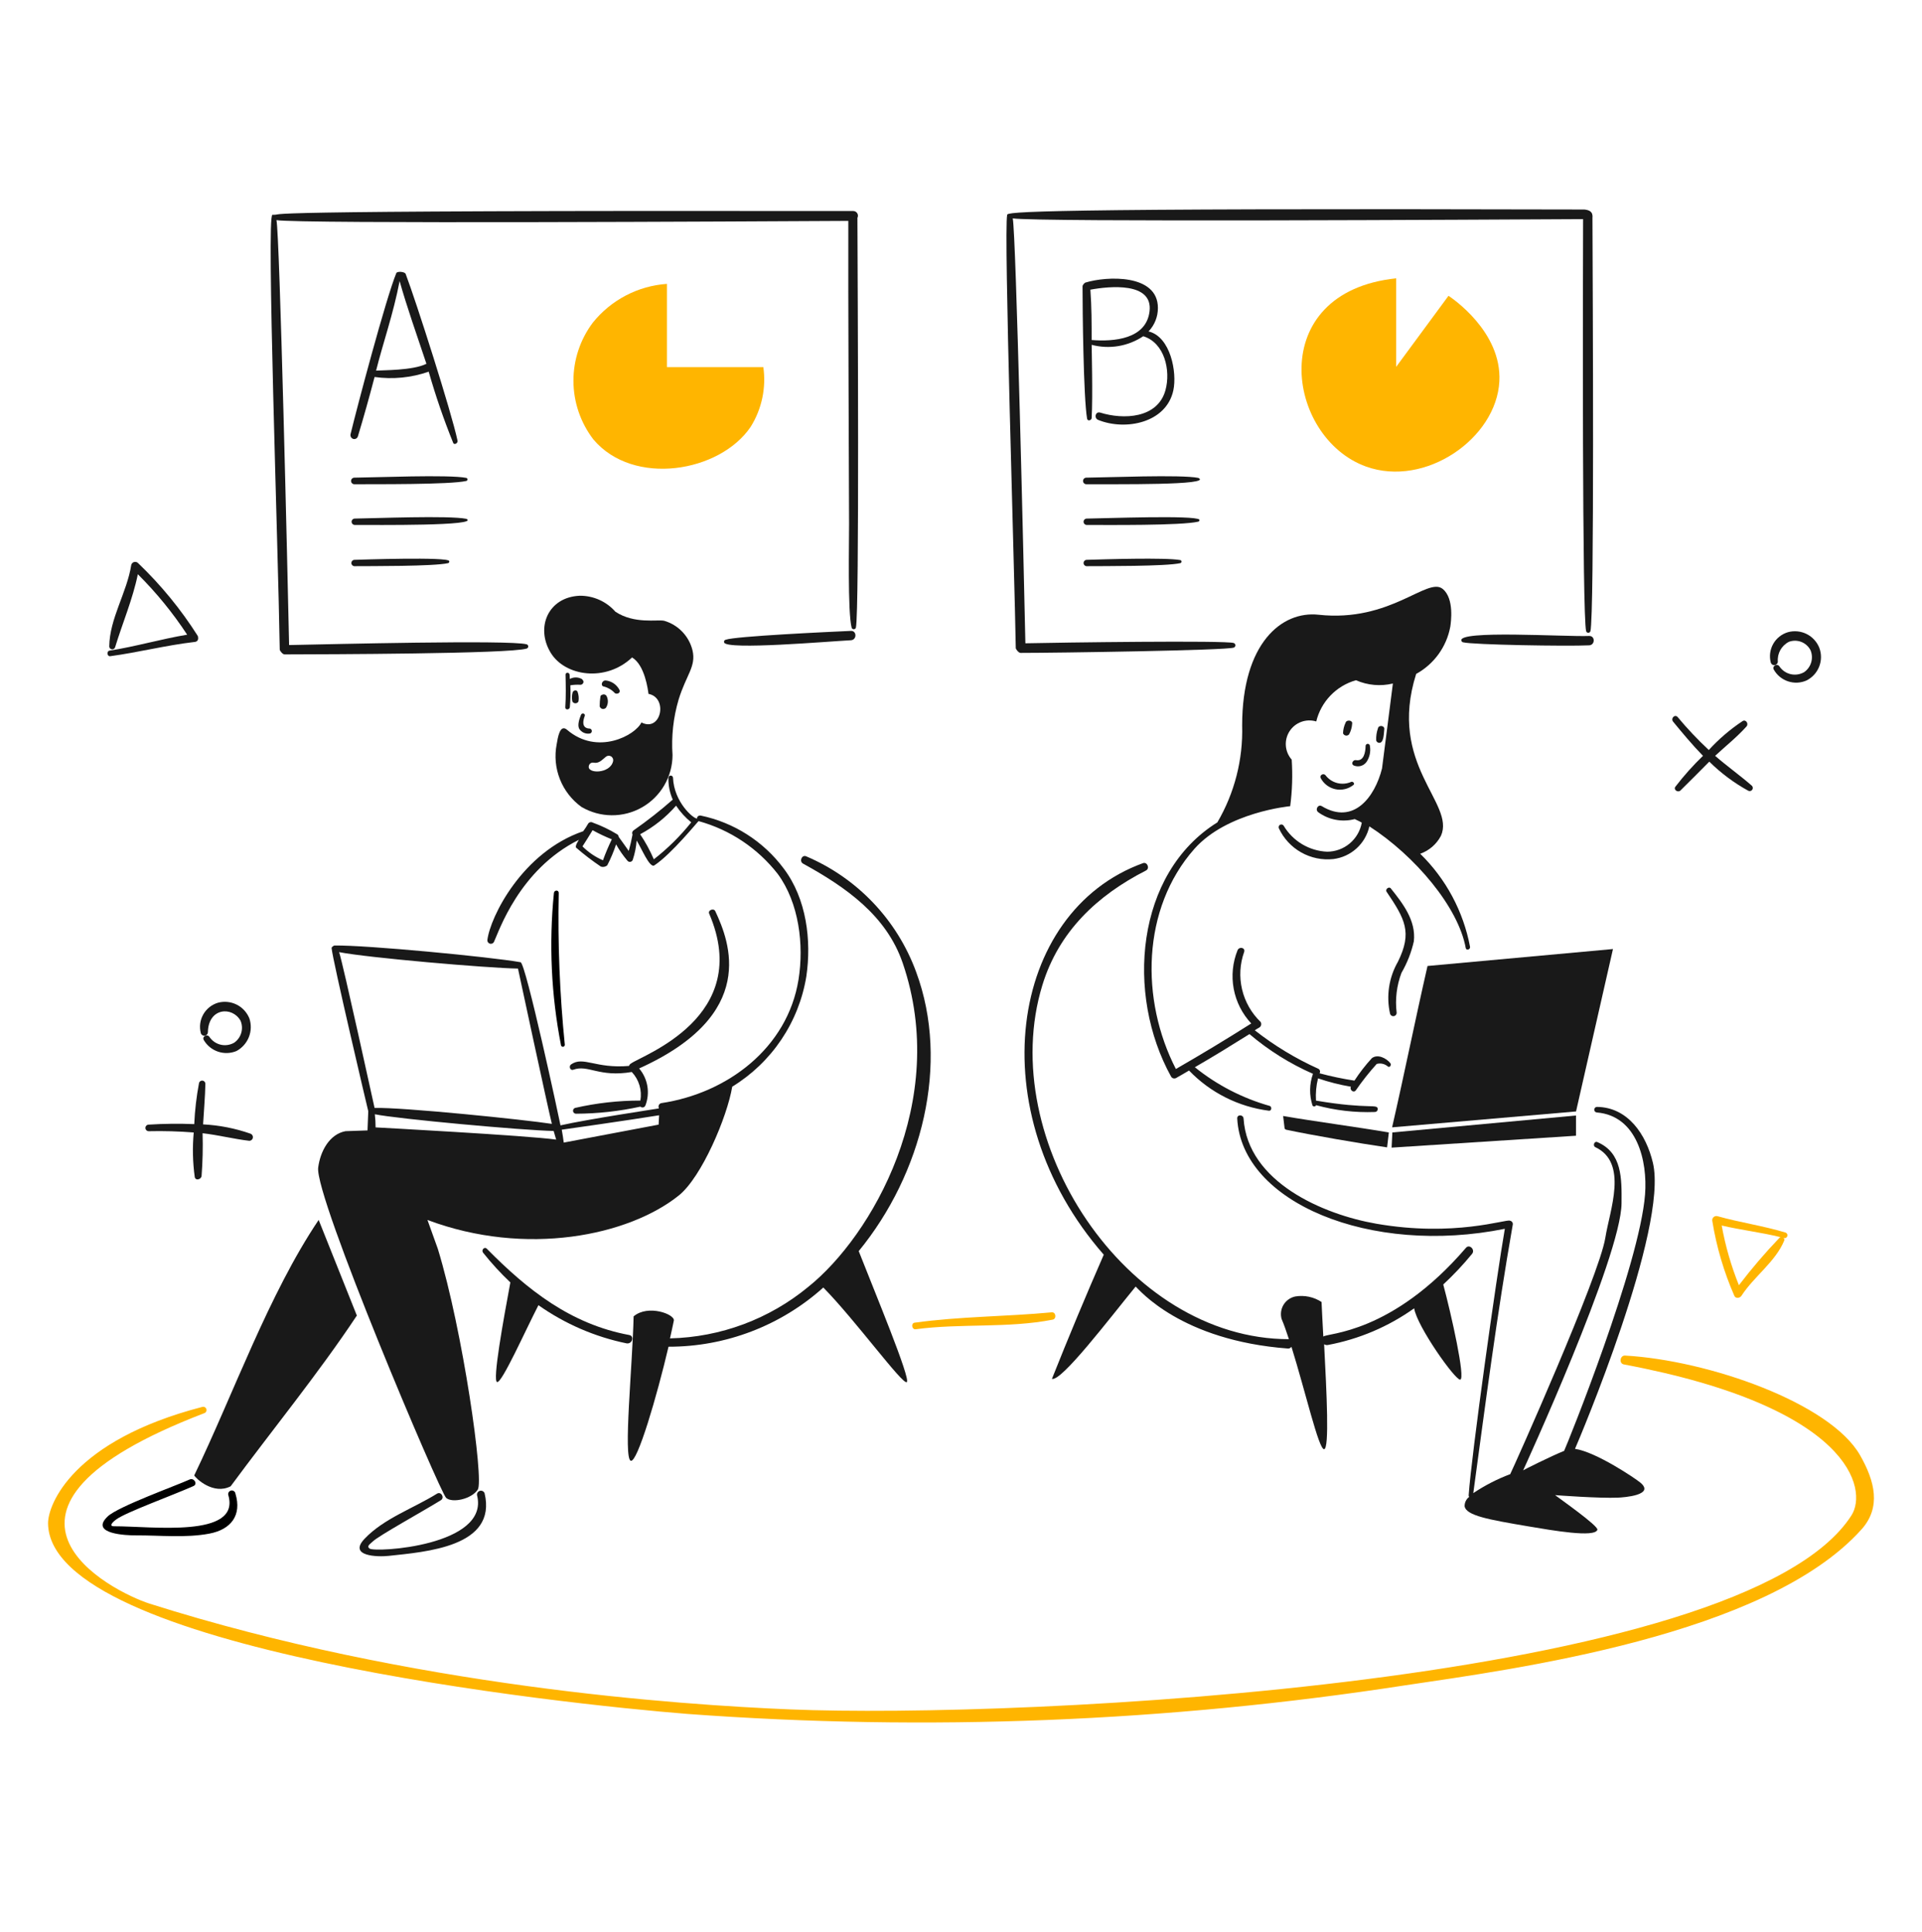 <svg width="192" height="193" viewBox="0 0 192 193" fill="none" xmlns="http://www.w3.org/2000/svg">
<path d="M85.653 21.762C85.69 21.692 85.707 21.613 85.705 21.534C85.702 21.455 85.68 21.378 85.639 21.31C85.599 21.242 85.542 21.185 85.474 21.145C85.406 21.105 85.329 21.083 85.249 21.081C20.168 20.996 29.154 21.459 27.212 21.459C26.603 21.459 27.788 54.661 27.945 64.892C27.945 64.994 28.223 65.372 28.425 65.372C32.544 65.36 50.861 65.322 52.605 64.791C52.652 64.779 52.694 64.751 52.724 64.712C52.754 64.674 52.77 64.626 52.77 64.577C52.77 64.528 52.754 64.48 52.724 64.441C52.694 64.402 52.652 64.375 52.605 64.362C50.887 63.907 32.821 64.362 28.88 64.438C28.728 57.312 27.945 23.481 27.617 21.99C29.764 22.369 75.168 22.116 84.744 22.066C84.719 28.837 84.807 48.999 84.82 52.335C84.827 54.104 84.669 61.128 85.073 62.694C85.085 62.741 85.113 62.783 85.152 62.813C85.191 62.843 85.238 62.859 85.287 62.859C85.336 62.859 85.384 62.843 85.423 62.813C85.462 62.783 85.49 62.741 85.502 62.694C85.856 61.074 85.678 28.61 85.653 21.762Z" fill="#191919"/>
<path d="M84.999 63.024C82.85 63.12 73.427 63.554 72.492 63.908C72.462 63.913 72.433 63.925 72.409 63.943C72.384 63.961 72.364 63.984 72.349 64.01C72.334 64.037 72.326 64.067 72.325 64.097C72.323 64.127 72.328 64.158 72.34 64.186C72.597 64.954 82.791 64.07 84.999 63.958C85.605 63.928 85.605 62.995 84.999 63.024Z" fill="#191919"/>
<path d="M158.145 21.89C158.12 28.712 158.049 61.482 158.448 63.049C158.461 63.096 158.489 63.137 158.528 63.167C158.566 63.196 158.614 63.212 158.662 63.212C158.711 63.212 158.758 63.196 158.797 63.167C158.836 63.137 158.864 63.096 158.877 63.049C159.282 61.457 159.105 28.636 159.08 21.788C159.155 21.132 158.751 20.98 158.271 20.93C102.708 20.783 100.613 21.18 100.613 21.46C100.259 23.052 101.358 57.46 101.472 64.742C101.472 64.843 101.749 65.222 101.952 65.222C105.565 65.222 122.545 64.972 123.251 64.692C123.298 64.675 123.339 64.644 123.367 64.603C123.396 64.562 123.411 64.514 123.411 64.464C123.411 64.414 123.396 64.366 123.367 64.325C123.339 64.284 123.298 64.254 123.251 64.237C122.57 63.958 105.869 64.186 102.432 64.262C102.28 57.136 101.497 23.305 101.169 21.814C103.316 22.195 148.619 21.94 158.145 21.89Z" fill="#191919"/>
<path d="M158.749 63.53C156.321 63.626 145.552 62.915 145.99 64.01C146 64.045 146.02 64.078 146.046 64.105C146.073 64.131 146.105 64.15 146.141 64.161C147.075 64.414 156.574 64.573 158.749 64.465C159.359 64.436 159.359 63.507 158.749 63.53Z" fill="#191919"/>
<path d="M25.038 113.255C23.508 112.718 21.908 112.403 20.288 112.321C20.364 110.956 20.491 109.593 20.516 108.253C20.512 108.177 20.482 108.104 20.43 108.048C20.378 107.992 20.308 107.957 20.232 107.948C20.156 107.939 20.08 107.957 20.016 107.999C19.952 108.041 19.906 108.104 19.884 108.177C19.626 109.537 19.466 110.913 19.404 112.295C17.888 112.233 16.37 112.25 14.856 112.346C14.769 112.346 14.685 112.381 14.623 112.442C14.562 112.504 14.527 112.587 14.527 112.675C14.527 112.762 14.562 112.845 14.623 112.907C14.685 112.968 14.769 113.003 14.856 113.003C16.356 112.969 17.857 113.011 19.353 113.13C19.217 114.611 19.251 116.103 19.454 117.576C19.527 117.981 20.093 117.83 20.137 117.475C20.245 116.055 20.279 114.63 20.237 113.205C21.804 113.382 23.346 113.781 24.912 113.963C24.996 113.96 25.076 113.928 25.14 113.873C25.203 113.818 25.246 113.743 25.261 113.66C25.275 113.578 25.261 113.492 25.221 113.419C25.18 113.345 25.116 113.287 25.038 113.255Z" fill="#191919"/>
<path d="M174.997 78.485C173.811 77.45 172.521 76.539 171.334 75.504C172.37 74.543 173.523 73.627 174.467 72.573C174.717 72.293 174.391 71.815 174.062 72.043C172.829 72.863 171.701 73.83 170.702 74.923C169.599 73.894 168.561 72.797 167.595 71.638C167.318 71.308 166.866 71.76 167.139 72.093C168.065 73.217 169.035 74.392 170.121 75.504C169.128 76.462 168.208 77.492 167.367 78.586C167.138 78.888 167.617 79.215 167.872 78.965C168.845 78.018 169.792 77.045 170.752 76.085C171.908 77.229 173.217 78.207 174.643 78.99C174.71 79.025 174.787 79.035 174.86 79.017C174.934 78.999 174.998 78.955 175.042 78.893C175.085 78.831 175.104 78.756 175.096 78.681C175.088 78.606 175.053 78.536 174.997 78.485Z" fill="#191919"/>
<path d="M24.911 101.734C24.67 101.136 24.219 100.646 23.642 100.357C23.065 100.069 22.402 100.001 21.779 100.167C21.155 100.351 20.627 100.77 20.306 101.336C19.986 101.901 19.898 102.569 20.06 103.199C20.082 103.282 20.134 103.355 20.204 103.403C20.275 103.452 20.361 103.474 20.447 103.464C20.532 103.455 20.612 103.416 20.671 103.353C20.729 103.291 20.764 103.209 20.768 103.123C20.806 100.668 23.197 100.497 24.027 101.962C24.191 102.345 24.217 102.773 24.102 103.173C23.987 103.574 23.738 103.922 23.395 104.16C22.986 104.396 22.502 104.468 22.042 104.36C21.582 104.251 21.181 103.972 20.92 103.578C20.694 103.249 20.141 103.55 20.364 103.907C20.685 104.45 21.191 104.86 21.79 105.059C22.389 105.259 23.04 105.236 23.623 104.993C24.187 104.689 24.626 104.195 24.862 103.599C25.097 103.002 25.115 102.342 24.911 101.734Z" fill="#191919"/>
<path d="M19.758 63.53C18.074 60.871 16.071 58.428 13.795 56.253C13.746 56.202 13.683 56.164 13.614 56.144C13.545 56.125 13.472 56.124 13.402 56.142C13.333 56.16 13.269 56.196 13.219 56.247C13.168 56.297 13.131 56.361 13.113 56.43C12.687 59.185 10.94 61.787 10.914 64.59C10.919 64.659 10.948 64.724 10.995 64.774C11.043 64.824 11.106 64.856 11.174 64.865C11.243 64.874 11.312 64.859 11.371 64.823C11.429 64.786 11.474 64.731 11.496 64.666C12.229 62.266 13.264 59.84 13.77 57.364C15.617 59.201 17.268 61.224 18.697 63.403C16.095 63.833 13.564 64.587 10.94 64.995C10.636 65.042 10.687 65.595 11.016 65.551C13.815 65.172 16.575 64.464 19.379 64.136C19.935 64.111 19.784 63.606 19.758 63.53Z" fill="#191919"/>
<path d="M178.384 123.132C176.135 122.45 173.81 122.122 171.562 121.49C171.492 121.472 171.419 121.472 171.349 121.491C171.279 121.51 171.216 121.547 171.165 121.598C171.114 121.649 171.077 121.712 171.058 121.782C171.039 121.852 171.038 121.925 171.056 121.995C171.472 124.562 172.211 127.066 173.255 129.448C173.385 129.75 173.814 129.678 173.962 129.448C175.204 127.522 177.348 126.062 178.232 123.941C178.253 123.893 178.257 123.839 178.243 123.788C178.23 123.738 178.199 123.693 178.156 123.662C178.227 123.693 178.306 123.694 178.377 123.665C178.448 123.637 178.505 123.581 178.535 123.511C178.566 123.44 178.567 123.361 178.538 123.29C178.51 123.219 178.454 123.162 178.384 123.132ZM177.752 123.662C176.317 125.161 174.968 126.738 173.71 128.388C172.935 126.463 172.359 124.465 171.991 122.424C173.937 122.879 175.933 123.107 177.879 123.587C177.828 123.612 177.777 123.612 177.752 123.666V123.662Z" fill="#FFB500"/>
<path d="M181.743 64.718C181.506 64.117 181.055 63.625 180.477 63.336C179.899 63.047 179.234 62.981 178.611 63.152C177.987 63.335 177.459 63.754 177.138 64.32C176.818 64.886 176.729 65.555 176.893 66.184C176.916 66.266 176.967 66.337 177.038 66.385C177.108 66.433 177.194 66.454 177.278 66.445C177.363 66.436 177.442 66.397 177.501 66.335C177.559 66.274 177.595 66.193 177.6 66.108C177.563 65.702 177.649 65.294 177.847 64.938C178.046 64.582 178.347 64.294 178.712 64.112C179.11 63.966 179.547 63.971 179.943 64.124C180.338 64.278 180.664 64.57 180.859 64.946C181.023 65.329 181.049 65.757 180.934 66.157C180.819 66.558 180.57 66.906 180.228 67.144C179.818 67.38 179.334 67.452 178.874 67.344C178.414 67.236 178.013 66.956 177.752 66.562C177.526 66.233 176.989 66.54 177.196 66.892C177.508 67.445 178.015 67.863 178.619 68.064C179.222 68.264 179.878 68.234 180.46 67.978C181.039 67.689 181.49 67.196 181.727 66.594C181.964 65.992 181.97 65.324 181.743 64.718Z" fill="#191919"/>
<path d="M66.625 28.359V36.672H76.254C76.549 38.746 76.101 40.858 74.991 42.635C71.919 47.186 63.279 48.642 59.276 43.898C57.994 42.225 57.294 40.178 57.285 38.07C57.276 35.962 57.957 33.909 59.225 32.224C60.125 31.105 61.247 30.183 62.521 29.518C63.794 28.853 65.191 28.458 66.625 28.359Z" fill="#FFB500"/>
<path d="M139.47 27.805V36.648L144.7 29.549C145.004 29.751 150.038 33.112 149.78 38.093C149.483 43.804 142.375 48.733 136.464 46.608C128.448 43.723 126.291 29.193 139.47 27.805Z" fill="#FFB500"/>
<path d="M45.706 44.023C45.12 41.213 41.558 30.084 40.527 27.372C40.431 27.117 39.663 27.092 39.592 27.276C38.541 29.837 35.671 40.671 35.019 43.37C34.995 43.47 35.011 43.576 35.062 43.665C35.114 43.755 35.198 43.821 35.297 43.85C35.391 43.872 35.489 43.859 35.573 43.812C35.657 43.765 35.721 43.689 35.751 43.597C36.343 41.629 36.899 39.649 37.419 37.66C39.238 37.916 41.092 37.734 42.826 37.129C43.516 39.546 44.334 41.925 45.277 44.254C45.377 44.478 45.759 44.274 45.706 44.023ZM37.57 37.023C38.242 34.32 39.298 31.342 39.92 28.079C40.649 30.677 41.586 33.304 42.599 36.341C41.235 37.023 38.202 36.972 37.57 37.023Z" fill="#191919"/>
<path d="M114.736 33.108C115.34 32.475 115.675 31.632 115.67 30.758C115.67 27.347 110.567 27.574 108.419 28.231C108.393 28.231 108.141 28.432 108.141 28.61C108.141 30.883 108.231 39.755 108.596 41.824C108.645 42.103 109.025 42.001 109.051 41.773C109.176 39.601 109.051 34.699 109.051 34.446C109.922 34.677 110.832 34.719 111.72 34.572C112.609 34.423 113.456 34.088 114.205 33.588C116.352 34.244 116.96 37.023 116.428 38.969C115.647 41.824 112.204 41.934 109.91 41.218C109.43 41.068 109.255 41.768 109.707 41.95C112.426 43.05 116.513 42.255 117.212 38.994C117.6 37.201 116.933 33.638 114.736 33.108ZM109.051 33.966C109.051 32.298 109.051 30.606 108.924 28.938C110.844 28.584 115.173 28.156 114.837 31.086C114.515 33.891 111.249 34.143 109.051 33.966Z" fill="#191919"/>
<path d="M46.591 47.741C44.874 47.388 37.345 47.704 35.399 47.716C35.312 47.716 35.228 47.751 35.166 47.812C35.105 47.874 35.07 47.957 35.07 48.044C35.07 48.131 35.105 48.215 35.166 48.276C35.228 48.338 35.312 48.373 35.399 48.373C37.345 48.36 44.95 48.424 46.591 48.044C46.623 48.033 46.649 48.013 46.669 47.985C46.688 47.958 46.698 47.926 46.698 47.893C46.698 47.859 46.688 47.827 46.669 47.8C46.649 47.773 46.623 47.752 46.591 47.741Z" fill="#191919"/>
<path d="M46.59 51.83C44.872 51.477 37.343 51.78 35.397 51.805C35.321 51.815 35.251 51.853 35.2 51.911C35.149 51.969 35.121 52.044 35.121 52.121C35.121 52.198 35.149 52.273 35.2 52.331C35.251 52.389 35.321 52.426 35.397 52.437C37.512 52.435 48.032 52.551 46.59 51.83Z" fill="#191919"/>
<path d="M35.374 55.927C35.297 55.937 35.227 55.975 35.176 56.033C35.126 56.091 35.098 56.166 35.098 56.243C35.098 56.32 35.126 56.395 35.176 56.453C35.227 56.511 35.297 56.548 35.374 56.559C37.016 56.546 43.332 56.584 44.772 56.255C44.792 56.249 44.81 56.239 44.826 56.225C44.842 56.211 44.855 56.194 44.865 56.176C44.874 56.157 44.88 56.137 44.881 56.116C44.883 56.095 44.88 56.074 44.874 56.054C44.874 55.6 35.845 55.913 35.374 55.927Z" fill="#191919"/>
<path d="M119.713 47.741C117.995 47.388 110.466 47.704 108.52 47.716C108.433 47.716 108.349 47.751 108.288 47.812C108.226 47.874 108.191 47.957 108.191 48.044C108.191 48.131 108.226 48.215 108.288 48.276C108.349 48.338 108.433 48.373 108.52 48.373C111.381 48.354 121.215 48.492 119.713 47.741Z" fill="#191919"/>
<path d="M108.518 51.806C108.442 51.816 108.372 51.854 108.321 51.912C108.27 51.97 108.242 52.045 108.242 52.122C108.242 52.199 108.27 52.273 108.321 52.331C108.372 52.39 108.442 52.427 108.518 52.438C110.464 52.438 118.022 52.514 119.712 52.109C119.752 52.096 119.785 52.067 119.804 52.029C119.822 51.991 119.826 51.947 119.813 51.907C119.348 51.443 110.39 51.782 108.518 51.806Z" fill="#191919"/>
<path d="M117.918 55.952C116.478 55.675 110.161 55.876 108.518 55.927C108.442 55.937 108.372 55.975 108.321 56.033C108.27 56.091 108.242 56.166 108.242 56.243C108.242 56.32 108.27 56.395 108.321 56.453C108.372 56.511 108.442 56.548 108.518 56.559C110.161 56.546 116.478 56.584 117.918 56.255C117.949 56.245 117.977 56.224 117.996 56.197C118.015 56.17 118.026 56.137 118.026 56.104C118.026 56.07 118.015 56.038 117.996 56.01C117.977 55.983 117.949 55.963 117.918 55.952Z" fill="#191919"/>
<path d="M22.818 149.386C24.016 153.675 15.162 152.458 11.394 152.468C10.838 152.468 11.247 152.046 11.646 151.761C12.645 151.047 17.229 149.385 19.326 148.451C19.78 148.248 19.379 147.598 18.947 147.794C17.566 148.42 11.798 150.499 10.761 151.483C8.893 153.255 12.681 153.383 13.59 153.378C15.965 153.365 18.567 153.65 20.918 153.201C23.064 152.792 24.177 151.382 23.52 149.209C23.514 149.158 23.496 149.109 23.469 149.065C23.442 149.021 23.406 148.984 23.364 148.955C23.321 148.926 23.273 148.906 23.222 148.897C23.172 148.888 23.12 148.89 23.07 148.902C23.02 148.915 22.973 148.938 22.933 148.97C22.892 149.002 22.859 149.042 22.835 149.087C22.811 149.133 22.797 149.183 22.794 149.235C22.791 149.286 22.799 149.338 22.818 149.386Z" fill="black"/>
<path d="M56.422 104.362C55.914 99.326 55.712 94.265 55.815 89.205C55.821 88.877 55.361 88.903 55.335 89.205C54.825 94.283 55.064 99.408 56.042 104.417C56.052 104.464 56.08 104.506 56.12 104.534C56.16 104.562 56.209 104.573 56.257 104.566C56.306 104.559 56.349 104.534 56.38 104.497C56.41 104.459 56.425 104.41 56.422 104.362Z" fill="black"/>
<path d="M58.038 71.413C57.886 71.791 57.659 72.423 57.861 72.802C57.967 72.969 58.118 73.103 58.297 73.188C58.476 73.273 58.676 73.306 58.872 73.282C58.905 73.282 58.938 73.275 58.969 73.263C58.999 73.25 59.027 73.232 59.051 73.208C59.074 73.185 59.093 73.157 59.105 73.126C59.118 73.096 59.125 73.063 59.125 73.03C59.125 72.996 59.118 72.964 59.105 72.933C59.093 72.902 59.074 72.874 59.051 72.851C59.027 72.828 58.999 72.809 58.969 72.796C58.938 72.784 58.905 72.777 58.872 72.777C58.619 72.777 57.987 72.65 58.417 71.514C58.493 71.261 58.114 71.185 58.038 71.413Z" fill="#191919"/>
<path d="M136.417 74.52C136.404 75.102 136.267 76.078 135.457 75.935C135.155 75.881 134.924 76.319 135.231 76.466C135.448 76.56 135.69 76.579 135.92 76.52C136.149 76.46 136.351 76.325 136.494 76.136C136.821 75.665 136.948 75.084 136.848 74.52C136.848 74.463 136.825 74.408 136.785 74.368C136.744 74.327 136.69 74.305 136.633 74.305C136.576 74.305 136.521 74.327 136.48 74.368C136.44 74.408 136.417 74.463 136.417 74.52Z" fill="#191919"/>
<path d="M134.977 78.108C134.534 78.303 134.037 78.342 133.569 78.218C133.101 78.095 132.689 77.815 132.4 77.427C132.199 77.222 131.815 77.427 131.92 77.704C132.066 77.99 132.275 78.241 132.53 78.437C132.785 78.632 133.08 78.769 133.394 78.837C133.709 78.905 134.034 78.902 134.347 78.828C134.66 78.755 134.953 78.612 135.204 78.412C135.376 78.282 135.15 78.03 134.977 78.108Z" fill="#191919"/>
<path d="M157.44 111.029L161.129 94.805L142.604 96.498C141.366 101.905 140.305 107.211 139.066 112.617L157.44 111.029Z" fill="#191919"/>
<path d="M139.016 114.643C145.256 114.239 151.194 113.86 157.435 113.455V111.434L139.091 113.127L139.016 114.643Z" fill="#191919"/>
<path d="M138.74 113.127C135.632 112.596 131.26 112.015 128.18 111.484C128.23 111.914 128.276 112.319 128.33 112.748L128.457 112.849C131.211 113.43 135.785 114.214 138.564 114.618L138.74 113.127Z" fill="#191919"/>
<path d="M137.653 72.752C137.517 73.142 137.457 73.553 137.476 73.965C137.487 74.007 137.506 74.046 137.533 74.08C137.559 74.115 137.592 74.143 137.63 74.164C137.668 74.186 137.709 74.199 137.752 74.204C137.795 74.209 137.839 74.205 137.88 74.192C138.249 74.078 138.238 73.204 138.284 72.848C138.337 72.474 137.727 72.398 137.653 72.752Z" fill="#191919"/>
<path d="M134.417 72.195C134.26 72.527 134.174 72.888 134.164 73.256C134.187 73.314 134.224 73.364 134.272 73.403C134.32 73.442 134.378 73.468 134.439 73.478C134.5 73.489 134.563 73.483 134.621 73.461C134.679 73.44 134.731 73.404 134.771 73.356C134.947 73.029 135.051 72.667 135.074 72.296C135.15 71.942 134.514 71.865 134.417 72.195Z" fill="#191919"/>
<path d="M59.982 69.57C59.931 69.897 59.906 70.226 59.906 70.556C59.919 70.603 59.941 70.647 59.97 70.685C60 70.723 60.037 70.755 60.08 70.779C60.122 70.802 60.169 70.817 60.217 70.822C60.265 70.828 60.314 70.823 60.36 70.809L60.512 70.733C60.635 70.557 60.708 70.351 60.721 70.137C60.734 69.923 60.688 69.71 60.588 69.52C60.565 69.484 60.535 69.452 60.499 69.427C60.464 69.402 60.424 69.385 60.382 69.375C60.34 69.366 60.296 69.365 60.254 69.372C60.211 69.38 60.17 69.395 60.134 69.419C60.058 69.419 60.007 69.494 59.982 69.57Z" fill="#191919"/>
<path d="M57.204 69.164C57.119 69.46 57.11 69.773 57.178 70.074C57.208 70.129 57.251 70.175 57.305 70.207C57.358 70.239 57.419 70.256 57.482 70.256C57.544 70.256 57.605 70.239 57.659 70.207C57.712 70.175 57.756 70.129 57.785 70.074C57.841 69.742 57.808 69.402 57.689 69.088C57.582 68.886 57.276 68.96 57.204 69.164Z" fill="#191919"/>
<path d="M58.112 67.826C57.93 67.726 57.726 67.674 57.518 67.674C57.311 67.674 57.107 67.726 56.924 67.826C56.924 67.674 56.9 67.548 56.9 67.396C56.873 67.144 56.489 67.144 56.495 67.396C56.52 68.484 56.544 69.571 56.469 70.656C56.45 70.934 56.873 70.934 56.924 70.656C56.992 69.925 57.009 69.19 56.975 68.457C57.309 68.403 57.648 68.386 57.985 68.407C58.027 68.406 58.068 68.397 58.106 68.379C58.144 68.362 58.178 68.337 58.206 68.306C58.234 68.276 58.256 68.24 58.27 68.201C58.285 68.161 58.291 68.12 58.289 68.078C58.258 67.977 58.196 67.889 58.112 67.826Z" fill="#191919"/>
<path d="M60.336 68.584C60.754 68.694 61.131 68.922 61.422 69.241C61.599 69.367 61.978 69.267 61.902 68.963C61.775 68.693 61.58 68.461 61.337 68.288C61.093 68.115 60.809 68.008 60.512 67.977C60.108 67.952 59.956 68.541 60.336 68.584Z" fill="#191919"/>
<path d="M69.179 64.969C69.009 64.272 68.658 63.631 68.161 63.112C67.664 62.593 67.039 62.214 66.349 62.014C65.692 61.862 63.368 62.367 61.472 61.104C61.027 60.598 60.479 60.195 59.864 59.92C59.249 59.646 58.583 59.506 57.91 59.512C54.751 59.649 53.484 62.68 55.005 65.197C56.445 67.574 60.527 68.157 63.141 65.677C64.429 66.435 64.733 68.962 64.782 69.315C66.766 69.691 66.044 73.176 64.075 72.17C63.469 73.459 59.679 75.505 56.647 72.904C55.914 72.272 55.712 73.762 55.611 74.344C55.381 75.516 55.493 76.729 55.932 77.839C56.371 78.95 57.119 79.911 58.087 80.61C59.003 81.148 60.044 81.435 61.106 81.442C62.168 81.45 63.213 81.177 64.136 80.651C65.059 80.125 65.826 79.365 66.361 78.448C66.896 77.53 67.18 76.488 67.183 75.426C67.055 73.56 67.26 71.686 67.789 69.892C68.544 67.42 69.558 66.587 69.179 64.969ZM61.248 76.036C60.96 77.32 58.623 77.314 58.822 76.516C58.831 76.463 58.85 76.412 58.88 76.366C58.909 76.32 58.947 76.281 58.992 76.25C59.037 76.219 59.087 76.198 59.141 76.187C59.194 76.177 59.249 76.177 59.302 76.188C59.833 76.289 60.136 75.911 60.514 75.607C60.585 75.544 60.673 75.505 60.767 75.496C60.861 75.486 60.956 75.507 61.037 75.555C61.119 75.602 61.183 75.675 61.221 75.761C61.259 75.848 61.268 75.944 61.248 76.036Z" fill="#191919"/>
<path d="M71.452 91.017C71.298 90.689 70.693 90.921 70.845 91.27C75.284 101.608 64.125 105.419 63.012 106.253C62.928 106.305 62.865 106.386 62.836 106.481C59.466 106.769 58.285 105.477 57.05 106.329C56.795 106.504 56.946 106.981 57.276 106.86C58.747 106.319 59.846 107.647 63.113 107.087C63.468 107.464 63.73 107.918 63.879 108.413C64.028 108.909 64.06 109.432 63.972 109.942C61.779 109.942 59.593 110.187 57.454 110.675C57.386 110.695 57.328 110.738 57.29 110.798C57.251 110.857 57.235 110.928 57.245 110.997C57.254 111.067 57.287 111.132 57.34 111.179C57.392 111.226 57.459 111.253 57.53 111.256C59.696 111.248 61.856 111.011 63.972 110.548C64.01 110.583 64.056 110.608 64.106 110.62C64.156 110.633 64.209 110.633 64.259 110.621C64.309 110.608 64.355 110.584 64.393 110.549C64.431 110.514 64.46 110.471 64.477 110.422C64.713 109.807 64.778 109.14 64.667 108.491C64.556 107.842 64.272 107.235 63.846 106.733C75.772 101.351 72.899 94.108 71.452 91.017Z" fill="#191919"/>
<path d="M23.041 148.474C27.159 142.889 31.808 137.204 35.648 131.418L31.833 121.867C26.831 129.296 23.289 139.327 19.402 147.387C19.544 147.672 21.313 149.369 23.041 148.474Z" fill="#191919"/>
<path d="M47.653 149.362C48.95 154.432 37.45 155.116 36.914 154.693C36.589 154.436 36.99 154.238 37.243 153.985C37.799 153.429 42.226 150.988 44.039 149.867C44.446 149.616 44.066 148.958 43.656 149.21C41.306 150.677 38.327 151.688 36.405 153.733C34.764 155.478 37.743 155.545 38.83 155.425C42.491 155.023 49.695 154.541 48.406 149.159C48.37 149.07 48.302 148.998 48.217 148.955C48.131 148.912 48.032 148.903 47.94 148.928C47.847 148.952 47.767 149.01 47.714 149.09C47.661 149.17 47.639 149.267 47.653 149.362Z" fill="#191919"/>
<path d="M78.299 86.775C76.272 84.046 73.312 82.157 69.983 81.469C69.906 81.456 69.827 81.472 69.762 81.514C69.696 81.556 69.649 81.622 69.629 81.697V81.773C69.25 81.773 67.33 80.13 67.23 77.679C67.223 77.624 67.197 77.572 67.155 77.535C67.113 77.497 67.059 77.477 67.002 77.477C66.946 77.477 66.892 77.497 66.85 77.535C66.808 77.572 66.782 77.624 66.775 77.679C66.753 78.435 66.9 79.186 67.205 79.878C65.966 80.968 64.666 81.989 63.314 82.934C63.242 82.977 63.189 83.045 63.166 83.124C63.142 83.204 63.15 83.29 63.187 83.365C63.088 83.918 62.961 84.466 62.808 85.006C62.682 84.829 62.025 83.894 61.798 83.592C61.799 83.54 61.785 83.489 61.758 83.444C61.731 83.399 61.693 83.362 61.646 83.339C60.879 82.871 60.066 82.482 59.22 82.177C59.181 82.152 59.137 82.136 59.091 82.129C59.045 82.122 58.998 82.124 58.953 82.136C58.908 82.148 58.866 82.168 58.829 82.197C58.793 82.226 58.762 82.262 58.74 82.303C58.596 82.557 58.436 82.802 58.26 83.036C52.196 85.108 48.962 91.58 48.684 93.925C48.683 94.004 48.708 94.08 48.755 94.143C48.802 94.205 48.868 94.25 48.944 94.27C49.019 94.291 49.099 94.285 49.171 94.255C49.243 94.224 49.303 94.171 49.341 94.102C49.821 93.092 51.843 86.876 57.83 83.894C57.755 84.021 57.426 84.501 57.553 84.678C58.338 85.36 59.165 85.993 60.029 86.573C60.136 86.606 60.25 86.613 60.361 86.591C60.471 86.569 60.574 86.519 60.66 86.447C61.01 85.772 61.306 85.071 61.544 84.35C61.87 84.933 62.253 85.484 62.687 85.992C62.724 86.035 62.771 86.067 62.825 86.084C62.879 86.101 62.936 86.103 62.991 86.09C63.046 86.077 63.096 86.049 63.136 86.01C63.176 85.97 63.204 85.92 63.218 85.865C63.421 85.252 63.548 84.615 63.596 83.97C64.051 84.653 64.889 86.754 65.365 86.447C67.074 85.334 69.761 81.999 69.787 82.025C72.923 82.887 75.697 84.739 77.695 87.305C79.814 90.185 80.329 94.38 79.767 97.865C78.667 104.689 72.663 109.21 66.073 110.196C66.026 110.204 65.981 110.222 65.941 110.249C65.901 110.275 65.867 110.31 65.841 110.35C65.814 110.39 65.797 110.435 65.789 110.482C65.781 110.53 65.783 110.578 65.794 110.625C65.794 110.651 65.819 110.701 65.819 110.726C65.567 110.776 58.796 111.787 55.991 112.419C55.895 111.884 52.507 96.122 51.999 96.122C49.017 95.591 36.537 94.394 33.403 94.454C33.377 94.454 33.125 94.58 33.125 94.707C33.225 95.919 36.738 110.827 36.788 111.004L36.713 112.924L34.515 113C32.897 113.303 31.992 115.022 31.785 116.638C31.415 119.545 43.964 149.106 44.571 149.636C45.177 150.166 47.097 149.763 47.729 148.803C48.361 147.843 46.238 132.91 43.736 124.749L42.701 121.869C52.568 125.57 62.807 123.437 67.816 119.418C70.088 117.594 72.642 111.586 73.147 108.554C75.101 107.358 76.773 105.755 78.051 103.854C79.329 101.953 80.181 99.799 80.55 97.538C81.078 93.943 80.57 89.785 78.299 86.775ZM60.234 85.94C59.47 85.612 58.775 85.14 58.187 84.551C58.541 84.02 58.87 83.464 59.198 82.933C59.818 83.277 60.459 83.581 61.118 83.844C60.787 84.526 60.492 85.226 60.234 85.94ZM65.312 85.839C64.938 84.964 64.481 84.126 63.948 83.338C65.308 82.612 66.523 81.644 67.536 80.483C67.955 81.111 68.466 81.673 69.052 82.15C67.954 83.524 66.7 84.764 65.312 85.844V85.839ZM37.52 112.623C37.52 112.185 37.495 111.746 37.444 111.31C39.616 111.765 52.275 112.927 55.307 112.978C55.383 113.255 55.484 113.558 55.56 113.842C52.679 113.432 37.52 112.622 37.52 112.622V112.623ZM33.881 95.14V95.114C36.665 95.67 48.665 96.706 51.745 96.757C51.745 96.781 54.776 110.88 55.13 112.27C52.35 111.841 40.25 110.603 37.418 110.678C37.393 110.577 34.234 96.124 33.881 95.139V95.14ZM65.792 112.346L56.317 114.14C56.267 113.71 56.191 113.281 56.116 112.851C56.343 112.826 62.886 111.891 65.843 111.411C65.843 111.486 65.792 112.32 65.792 112.345V112.346Z" fill="#191919"/>
<path d="M138.51 89.076C140.355 91.809 141.102 93.132 139.647 96.074C138.742 97.65 138.462 99.508 138.864 101.279C138.888 101.356 138.939 101.422 139.007 101.464C139.075 101.507 139.157 101.523 139.236 101.511C139.315 101.499 139.388 101.459 139.44 101.398C139.492 101.337 139.521 101.259 139.521 101.179C139.355 99.829 139.52 98.458 140.001 97.186C140.571 96.202 140.989 95.137 141.239 94.028C141.465 91.956 140.136 90.251 138.935 88.748C138.761 88.522 138.358 88.822 138.51 89.076Z" fill="#191919"/>
<path d="M141.874 85.287C142.766 84.972 143.506 84.331 143.945 83.492C145.408 80.228 138.586 76.423 141.468 67.322C142.352 66.837 143.116 66.161 143.707 65.344C144.297 64.526 144.698 63.588 144.88 62.597C144.934 62.219 145.303 59.801 144.122 58.833C142.596 57.585 138.917 62.199 131.716 61.409C128.052 61.008 124.086 64.239 124.086 72.476C124.183 75.87 123.325 79.223 121.609 82.153C113.421 87.25 112.441 99.337 116.986 107.546C117.011 107.59 117.045 107.629 117.086 107.659C117.127 107.69 117.174 107.712 117.224 107.724C117.273 107.736 117.325 107.737 117.375 107.728C117.426 107.72 117.474 107.701 117.516 107.673C117.946 107.42 118.376 107.193 118.78 106.94C120.905 109.151 123.722 110.568 126.764 110.957C127.042 110.985 127.068 110.55 126.84 110.477C124.112 109.705 121.568 108.39 119.361 106.611C121.205 105.55 122.999 104.438 124.818 103.302C126.728 104.926 128.864 106.262 131.16 107.269C130.798 108.288 130.781 109.397 131.11 110.427C131.195 110.599 131.463 110.523 131.463 110.401C133.379 110.928 135.364 111.158 137.35 111.084C137.424 111.083 137.494 111.053 137.546 111.001C137.598 110.949 137.628 110.879 137.628 110.805C137.628 110.214 136.86 110.858 131.463 109.947C131.416 109.2 131.484 108.45 131.666 107.724C132.736 108.09 133.835 108.369 134.95 108.557C134.798 108.86 135.2 109.212 135.43 108.936C136.07 108.007 136.771 107.12 137.528 106.283C137.719 106.23 137.921 106.226 138.115 106.27C138.309 106.314 138.489 106.406 138.639 106.536C138.841 106.687 139.018 106.384 138.892 106.207C138.488 105.702 137.627 105.27 137.048 105.702C136.405 106.401 135.822 107.153 135.304 107.95C134.129 107.769 132.965 107.525 131.817 107.218C131.841 107.18 131.858 107.138 131.865 107.094C131.872 107.05 131.869 107.005 131.857 106.962C131.845 106.918 131.824 106.878 131.796 106.844C131.767 106.81 131.731 106.782 131.691 106.763C129.429 105.745 127.299 104.455 125.349 102.923C125.495 102.821 125.646 102.728 125.803 102.644C125.893 102.587 125.957 102.497 125.981 102.392C126.005 102.288 125.987 102.179 125.93 102.088C125.012 101.204 124.368 100.073 124.077 98.831C123.785 97.59 123.858 96.291 124.287 95.09C124.42 94.662 123.807 94.534 123.631 94.913C123.135 96.138 123.001 97.478 123.242 98.776C123.484 100.074 124.092 101.276 124.995 102.24C122.518 103.81 120.007 105.326 117.466 106.789C113.914 99.889 114.039 90.773 119.31 84.805C122.574 81.115 128.886 80.534 128.886 80.534C129.089 78.993 129.139 77.436 129.037 75.885C128.697 75.501 128.492 75.016 128.452 74.504C128.413 73.993 128.542 73.482 128.819 73.05C129.097 72.618 129.507 72.289 129.989 72.112C130.471 71.935 130.997 71.921 131.488 72.07C131.725 71.094 132.217 70.197 132.914 69.474C133.611 68.75 134.488 68.225 135.455 67.952C136.616 68.462 137.912 68.578 139.144 68.28C138.993 69.519 138.133 76.239 138.058 76.769C137.35 79.599 135.23 82.451 132.044 80.534C131.666 80.307 131.34 80.883 131.691 81.141C132.209 81.518 132.804 81.775 133.433 81.892C134.062 82.01 134.71 81.987 135.329 81.823C135.557 81.924 135.809 82.05 136.037 82.177C135.891 82.99 135.465 83.726 134.832 84.257C134.2 84.788 133.401 85.08 132.575 85.082C131.692 85.043 130.832 84.785 130.073 84.331C129.314 83.876 128.681 83.241 128.229 82.48C128.188 82.421 128.126 82.38 128.055 82.366C127.984 82.352 127.911 82.366 127.85 82.404C127.8 82.441 127.763 82.493 127.745 82.552C127.727 82.611 127.728 82.675 127.749 82.733C128.222 83.753 129.003 84.599 129.982 85.152C130.961 85.705 132.089 85.937 133.207 85.815C134.068 85.706 134.874 85.334 135.516 84.75C136.157 84.166 136.604 83.398 136.794 82.551C141.343 85.483 145.683 90.615 146.421 94.705C146.471 94.983 146.901 94.857 146.85 94.578C146.183 91.044 144.446 87.8 141.874 85.287Z" fill="#191919"/>
<path d="M163.881 148.12C163.375 147.692 159.434 145.037 157.336 144.734C157.72 143.87 166.68 122.722 165.118 116.158C164.446 113.326 162.617 110.599 159.509 110.574C159.44 110.581 159.376 110.614 159.33 110.665C159.284 110.716 159.258 110.783 159.258 110.852C159.258 110.921 159.284 110.988 159.33 111.039C159.376 111.091 159.44 111.123 159.509 111.13C163.552 111.458 164.591 116.007 164.335 119.316C163.788 126.391 156.604 144.18 156.25 144.936C154.936 145.467 152.207 146.831 152.157 146.881C152.157 146.881 161.949 125.557 161.986 120.2C162.004 117.749 162.063 115.154 159.56 114.086C159.279 113.966 159.08 114.439 159.358 114.591C162.693 116.158 160.798 120.908 160.368 123.637C159.763 127.477 151.222 146.553 150.864 147.261C149.566 147.75 148.329 148.385 147.176 149.156C148.388 140.211 149.551 131.267 151.112 122.372C151.125 122.325 151.128 122.276 151.121 122.228C151.114 122.18 151.097 122.135 151.07 122.094C151.044 122.053 151.009 122.019 150.969 121.992C150.928 121.966 150.882 121.949 150.834 121.942C150.464 121.756 145.306 123.603 137.49 122.245C132.154 121.318 124.639 118.078 124.226 111.734C124.199 111.33 123.571 111.305 123.594 111.734C124.032 120.112 136.872 125.471 150.327 122.751C149.492 127.551 146.991 145.311 146.713 149.381C146.714 149.436 146.732 149.489 146.764 149.533C146.619 149.641 146.502 149.783 146.423 149.945C146.344 150.108 146.305 150.287 146.309 150.468C146.463 151.402 148.709 151.804 152.6 152.464C155.127 152.892 159.313 153.624 159.573 152.818C159.696 152.434 155.733 149.66 155.349 149.356C155.628 149.381 159.796 149.687 161.615 149.609C162.213 149.586 165.344 149.36 163.881 148.12Z" fill="#191919"/>
<path d="M147.05 125.258C147.397 124.848 146.794 124.244 146.444 124.651C139.016 133.291 132.568 133.146 132.194 133.519C132.118 132.257 132.068 131.069 132.017 130.063C131.249 129.561 130.321 129.362 129.414 129.508C129.171 129.555 128.94 129.653 128.736 129.794C128.531 129.935 128.359 130.117 128.228 130.328C128.098 130.539 128.012 130.775 127.977 131.021C127.943 131.266 127.959 131.517 128.025 131.756C128.278 132.338 128.505 133.019 128.758 133.778C112.451 133.778 99.411 113.84 104.123 98.43C105.768 93.049 109.61 89.445 114.482 86.958C114.885 86.753 114.607 86.07 114.179 86.226C100.792 91.074 97.772 111.063 110.262 125.338C108.47 129.434 106.744 133.57 105.083 137.744C106.043 138.023 110.818 131.731 113.446 128.522C113.825 128.851 117.968 133.903 128.657 134.713C128.726 134.718 128.796 134.704 128.858 134.673C128.92 134.642 128.973 134.594 129.01 134.535C130.4 138.983 131.738 144.819 132.274 144.769C132.81 144.719 132.527 139.133 132.274 134.283C132.329 134.32 132.391 134.345 132.456 134.358C132.521 134.371 132.588 134.371 132.653 134.358C135.757 133.778 138.698 132.528 141.269 130.695C141.547 132.488 145.364 137.88 145.868 137.82C146.425 137.754 144.959 131.225 144.175 128.316C145.201 127.363 146.162 126.341 147.05 125.258Z" fill="#191919"/>
<path d="M91.516 97.086C90.572 94.512 89.109 92.159 87.219 90.173C85.328 88.187 83.05 86.61 80.525 85.539C80.094 85.367 79.816 86.048 80.222 86.272C84.521 88.637 88.552 91.456 90.177 96.202C94.903 110.006 87.061 123.486 80.753 128.543C76.856 131.767 71.986 133.583 66.929 133.698C67.081 133.066 67.194 132.462 67.313 131.928C67.448 131.3 64.748 130.27 63.295 131.499C63.195 136.299 62.239 145.72 63.018 145.926C63.676 146.1 65.621 139.484 66.782 134.531C72.49 134.54 77.999 132.433 82.246 128.618C85.454 131.882 90.154 138.347 90.583 138.068C91.013 137.79 87.375 129.044 85.783 124.981C92.098 117.274 94.92 106.261 91.516 97.086Z" fill="#191919"/>
<path d="M62.863 133.364C57.007 132.276 52.706 128.867 48.637 124.748C48.387 124.494 48.061 124.873 48.253 125.132C49.092 126.187 50.004 127.182 50.983 128.108C50.3 131.773 49.159 138.038 49.668 138.063C50.178 138.088 52.423 133.036 53.787 130.383C56.432 132.249 59.434 133.548 62.605 134.198C63.168 134.276 63.394 133.465 62.863 133.364Z" fill="#191919"/>
<path d="M20.214 140.543C7.232 143.902 4.777 150.322 4.801 152.192C4.962 164.757 56.223 170.229 68.701 171.217C92.609 172.974 116.639 172.016 140.331 168.362C151.171 166.749 176.427 163.427 185.963 152.773C187.932 150.572 187.299 147.973 185.811 145.369C182.824 140.142 170.654 135.887 162.338 135.415C161.833 135.386 161.705 136.204 162.212 136.299C184.98 140.58 186.602 148.811 184.952 151.382C174.137 168.243 101.825 171.712 78.933 170.762C67.866 170.303 41.131 168.5 14.959 160.202C11.215 159.015 -4.901 150.878 20.39 141.176C20.474 141.152 20.545 141.097 20.588 141.021C20.631 140.945 20.642 140.855 20.618 140.771C20.595 140.687 20.539 140.616 20.463 140.573C20.387 140.531 20.298 140.52 20.214 140.543Z" fill="#FFB500"/>
<path d="M91.465 132.788C95.987 132.183 100.681 132.704 105.159 131.828C105.563 131.749 105.489 131.054 105.058 131.096C100.519 131.527 95.89 131.501 91.363 132.131C90.985 132.181 91.086 132.836 91.465 132.788Z" fill="#FFB500"/>
</svg>
